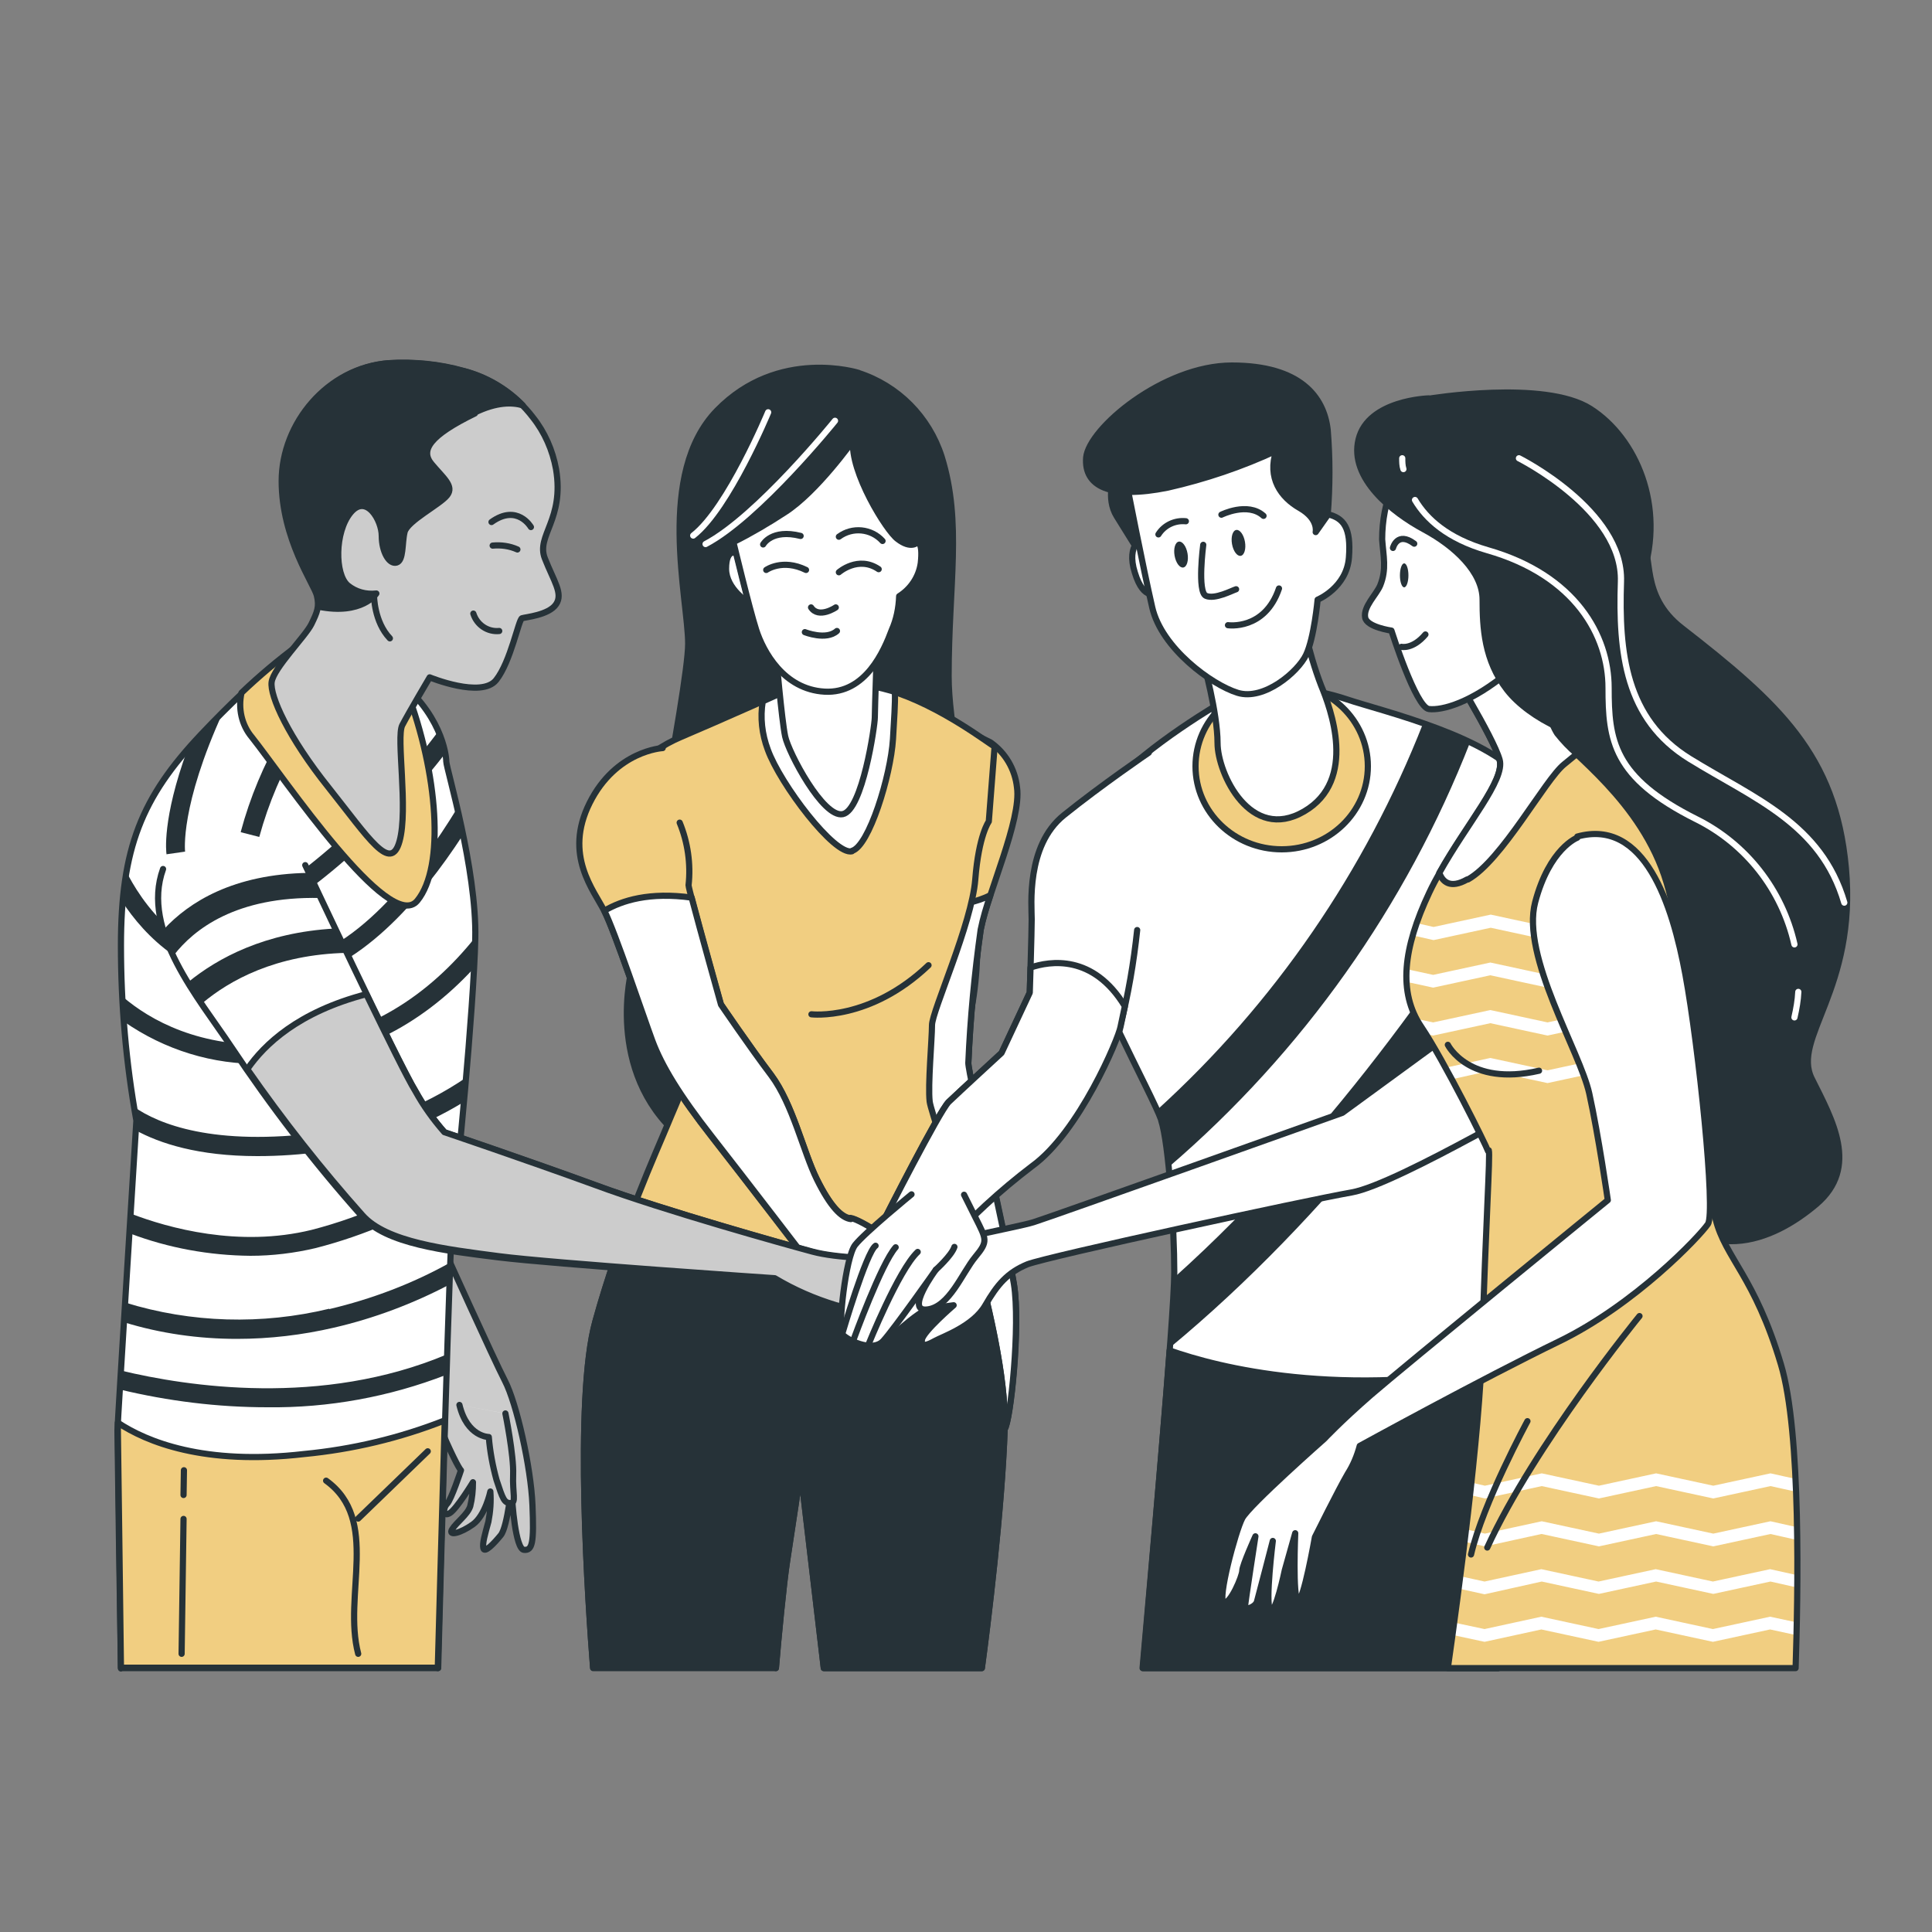 <?xml version="1.0" encoding="UTF-8"?>
<svg id="Layer_1" xmlns="http://www.w3.org/2000/svg" xmlns:xlink="http://www.w3.org/1999/xlink" version="1.1" viewBox="0 0 500 500">
  <rect x="0" y="0" width="500" height="500" fill="#808080" stroke="none"/>
  <!-- Generator: Adobe Illustrator 29.6.0, SVG Export Plug-In . SVG Version: 2.1.1 Build 207)  -->
  <defs>
    <style>
      .st0, .st1, .st2, .st3 {
        stroke: #263238;
      }

      .st0, .st1, .st2, .st3, .st4 {
        stroke-linecap: round;
        stroke-linejoin: round;
        stroke-width: 1.6px;
      }

      .st0, .st5 {
        fill: #fff;
      }

      .st6, .st3, .st4 {
        fill: none;
      }

      .st1, .st7 {
        fill: #263238;
      }

      .st8 {
        isolation: isolate;
        opacity: .2;
      }

      .st2, .st9 {
        fill: #f1ce81;
      }

      .st10 {
        clip-path: url(#clippath-1);
      }

      .st11 {
        clip-path: url(#clippath-3);
      }

      .st12 {
        clip-path: url(#clippath-4);
      }

      .st13 {
        clip-path: url(#clippath-2);
      }

      .st4 {
        stroke: #fff;
      }

      .st14 {
        clip-path: url(#clippath);
      }
    </style>
    <clipPath id="clippath">
      <path class="st6" d="M114.7,322.8s13,28.8,16,34.6,6.7,22.3,7.1,32.1,0,11.8-2.2,11.6-3.1-12.5-3.1-14.5v-3.1s-1.1,11.6-2.9,13.8-4.2,4.7-4.5,3.4.4-3.6,1.3-6.9c.5-2.6.7-5.2.5-7.8,0,0-1.3,6.2-4.5,8.5s-6.5,3.1-5.4,1.3,4-3.8,4.7-6c.5-2,.7-4.1.7-6.2,0,0-4.2,6.9-6,8s-1.8-1.3-.7-2.4,3.6-8.7,3.6-8.7c0,0-.7-.5-3.8-7.4-3.1-6.9-4.9-19-5.8-23.6s-2.7-10.9-2.7-10.9l-17.2-28.8s-1.3-6.9,5.1-8.1c6.5-1.2,19.6,21.2,19.6,21.2Z"/>
    </clipPath>
    <clipPath id="clippath-1">
      <path class="st6" d="M130.8,365.8s2.2,10.9,2,15.8.9,7.4-.7,7.4-2-1.1-3.6-6c-1-3.6-1.7-7.4-2-11.1,0,0-5.6,0-7.6-8.3l11.8,2.2Z"/>
    </clipPath>
    <clipPath id="clippath-2">
      <path class="st6" d="M229.6,325.7c-1.8,0-12.8,0-19.4-1.8-6.7-1.8-38-10.5-56.1-17.2-18.1-6.6-39.1-13.7-39.1-13.7-2.9-3.3-5.4-6.8-7.5-10.6-2-3.2-7.2-13.8-12.7-25.1-17.6,4.6-26.4,13-30.8,19.4,9.2,13.2,19.1,25.8,29.8,37.8,6.2,7,21.6,8.8,35.3,10.6s71.4,5.7,71.4,5.7c5,3,10.3,5.3,15.9,7,7,1.8,11,2.2,15.9.4s15-2.6,18.1-3.5,4.9-2.7,3.5-3.5-22.4-5.7-24.2-5.7Z"/>
    </clipPath>
    <clipPath id="clippath-3">
      <path class="st6" d="M119.9,96c7.2,1.9,13.5,6.1,18,12,3.1,3.9,5.1,8.5,6,13.4,2.2,13.1-5.2,17.2-2.9,23.1s4.8,9.1,2.9,11.9-7.9,3.3-8.8,3.6-2.9,11.2-6.7,16-17.2-.7-17.2-.7c0,0-5.5,9.3-7.1,12.4s1.6,21.7-.7,30c-2.3,8.3-7.9-.7-18.3-13.8-10.5-13.1-15.3-23.8-14.8-27.4s8.8-11.9,10.3-15,2.1-4.5,1.4-7.4-9.1-14.6-9.1-29.6,11.9-29.3,27.6-30.5c6.5-.4,13,.3,19.3,2Z"/>
    </clipPath>
    <clipPath id="clippath-4">
      <path class="st6" d="M385.3,297.7c.4,1.3-.8,19-1.7,49.9-.6,23.7-6.3,65.8-8.9,84.1h90c.6-18.6,1.5-61-3.8-78.6-6.8-22.8-14.4-27.5-16.9-37.6s-6.3-66-12.7-87.1c-6.3-21.2-25.4-33.8-28.3-38.5-3-4.6-12.3-31.7-12.3-31.7l-16.1,13.5s11.8,19,13.5,25-11.4,19.9-18.2,34.3c-6.8,14.4-8.1,25.8-2.1,34.7s16.9,30.9,17.3,32.2Z"/>
    </clipPath>
  </defs>
  <g id="freepik--Characters--inject-4">
    <path class="st1" d="M222.2,96.5s-20.7-6.6-36.6,9.7c-15.9,16.3-7.5,48.9-7.5,60.4s-14.6,84.2-14.6,84.2c0,0-7.1,26.4,12.3,43.2,19.4,16.8,55.3,15.3,70.6-17s-.9-78.3-.9-102,3.5-39.7-1.8-56.8c-3.3-10.3-11.3-18.4-21.6-21.7Z"/>
    <path class="st4" d="M216.1,108.9s-20,24.8-33.5,31.9"/>
    <path class="st4" d="M198.8,106.7s-10.3,24.8-19.4,31.9"/>
    <path class="st2" d="M256.3,192.1c3.9,2.7,6.4,7,6.9,11.7,1.2,8.3-7.6,27.4-9.4,36.8-1.7,11.5-2.7,23-3.2,34.6,0,2.9,10,46.6,11.8,57.2s-.9,35.6-2.4,37.5-5.6-6.8-5.9-12.4-11.2-48.7-15.3-61.7-3-30.1-3-30.1c0,0,5.6-39.2,5.6-54.3s.5-26.3.5-26.3l14.4,7Z"/>
    <path class="st0" d="M260,369.8c1.5-1.8,4.1-26.9,2.4-37.5s-11.8-54.3-11.8-57.2c.5-11.6,1.6-23.1,3.2-34.5.6-3,1.5-6,2.5-8.9-3.5,1.7-7.3,2.5-11.1,2.5-2.1,0-4.1,1.9-6,5.1-1.6,13.7-3.4,26.4-3.4,26.4,0,0-1.2,17.1,3,30.1s15,56.1,15.3,61.7c.3,5.6,4.4,14.1,5.9,12.3Z"/>
    <path class="st2" d="M200.8,431.7c.6-7.3,2-22,2.9-27.7,1.2-7.7,3.5-23.3,3.5-23.3l6,51h40.9c1.5-11.1,5.2-41,5.9-61.9.9-26.3-18.9-80.5-19.4-84.7s.6-16.2.6-19.8,10.3-26.2,11.2-37.7,3.5-15,3.5-15l1.5-19.4c-.9-.3-14.1-10.7-27.4-14.6-8.1-2.3-16.6-2.5-24.8-.6,0,0-19.2,8.6-28.9,12.7s-17.7,12.1-18,22.4,18.9,54.3,20.6,57.5-3.8,14.7-6.2,20.6-12.1,27.1-18.6,50.7c-5.6,20.1-1.8,74.3-.6,89.7h47.3Z"/>
    <path class="st3" d="M210,262.5s15.1,1.8,30.3-12.7"/>
    <path class="st0" d="M220.5,220.2c4.4-1.2,10-19.4,10.6-28.9.3-5.3.6-9.2.5-12.2-.6-.2-1.1-.4-1.6-.5-8.1-2.3-16.6-2.5-24.8-.6l-7.8,3.5c-.7,4.2-.2,8.5,1.3,12.5,3.2,8.9,17.3,27.5,21.8,26.3Z"/>
    <path class="st0" d="M200.8,169s1.5,17.4,2.4,21.6,9.8,21.1,14.9,20.1,8.3-22.9,8.3-25,.6-19.4.6-19.4c0,0-10.7,8.8-26.2,2.7Z"/>
    <path class="st2" d="M171.5,193.6s-12.1.6-18.9,14.2c-6.8,13.6,1.2,22.7,3.8,28,2.7,5.3,10,27.1,12.4,33.6s7.1,14.2,15.4,24.8c8.3,10.6,25.7,33.3,25.7,33.3l4.7,8.3s8,9.2,8.8,9.4,6.2,7.1,8.3,2.9,0-18.9,0-18.9c0,0,3.2,6.5,4.4,5s-.3-4.7-1.5-8.3-12.1-10.3-14.5-10.6-5.3-3.2-8.8-10.3-6.2-19.4-11.8-26.9c-5.6-7.4-13-18.3-13-18.3,0,0-8.3-29.5-8.3-30.7.6-5.5-.2-11.1-2.3-16.2"/>
    <path class="st0" d="M220.2,315.5c-2.4-.3-5.3-3.2-8.8-10.3s-6.2-19.4-11.8-26.9c-5.6-7.4-13-18.3-13-18.3,0,0-5.6-20-7.6-27.7-10.9-1.5-18,.7-22.6,3.4h0c2.7,5.3,10,27.1,12.4,33.6s7.1,14.2,15.4,24.8,25.7,33.3,25.7,33.3l4.7,8.3s8,9.2,8.8,9.4,6.2,7.1,8.3,2.9,0-18.9,0-18.9c0,0,3.2,6.5,4.4,5s-.3-4.7-1.5-8.3-12.1-10.3-14.5-10.6Z"/>
    <path class="st1" d="M200.8,431.7c.6-7.3,2-22,2.9-27.7,1.2-7.7,3.5-23.3,3.5-23.3l6,51h40.9c1.5-11.1,5.2-41,5.9-61.9.4-10.9-2.9-26.7-6.8-41.8-34.6,7.6-73.8,2.1-94.2-1.9-1.7,5.1-3.4,10.4-4.9,15.9-5.6,20.1-1.8,74.3-.6,89.7h47.3Z"/>
    <path class="st0" d="M190.5,143.1s-2.6-1.2-2.6,4.1,5.9,8.8,5.9,8.8l-3.2-12.9Z"/>
    <path class="st0" d="M220.8,114s-9.4,13.3-17.7,18.6c-4.3,2.8-8.7,5.4-13.3,7.7,0,0,4.1,17.1,5.9,22.7s7.1,15.4,17.7,16c10.6.6,15.4-10.6,17.4-16,1.2-2.7,1.8-5.7,1.9-8.7,3-1.9,5.1-5,5.6-8.6.6-5.6-.9-5.3-.9-5.3,0,0-1.6,1.8-5.1-.9-2.9-2.1-12.4-17.5-11.5-25.5Z"/>
    <path class="st3" d="M198.3,147.5s4.2-3,10.3,0"/>
    <path class="st3" d="M217.1,148.1s5-4.4,10.3-.8"/>
    <path class="st3" d="M197.5,140.9s2.2-4.1,9.7-2.2"/>
    <path class="st3" d="M217.1,138.9c3.5-2.6,8.4-2.1,11.3,1.1"/>
    <path class="st3" d="M216.3,157.2s-4.4,3-6.4,0"/>
    <path class="st3" d="M208.3,163.6s5.5,2.2,8.3-.3"/>
    <path class="st5" d="M114.7,322.8s13,28.8,16,34.6,6.7,22.3,7.1,32.1,0,11.8-2.2,11.6-3.1-12.5-3.1-14.5v-3.1s-1.1,11.6-2.9,13.8-4.2,4.7-4.5,3.4.4-3.6,1.3-6.9c.5-2.6.7-5.2.5-7.8,0,0-1.3,6.2-4.5,8.5s-6.5,3.1-5.4,1.3,4-3.8,4.7-6c.5-2,.7-4.1.7-6.2,0,0-4.2,6.9-6,8s-1.8-1.3-.7-2.4,3.6-8.7,3.6-8.7c0,0-.7-.5-3.8-7.4-3.1-6.9-4.9-19-5.8-23.6s-2.7-10.9-2.7-10.9l-17.2-28.8s-1.3-6.9,5.1-8.1c6.5-1.2,19.6,21.2,19.6,21.2Z"/>
    <g class="st14">
      <path class="st8" d="M114.7,322.8s13,28.8,16,34.6,6.7,22.3,7.1,32.1,0,11.8-2.2,11.6-3.1-12.5-3.1-14.5v-3.1s-1.1,11.6-2.9,13.8-4.2,4.7-4.5,3.4.4-3.6,1.3-6.9c.5-2.6.7-5.2.5-7.8,0,0-1.3,6.2-4.5,8.5s-6.5,3.1-5.4,1.3,4-3.8,4.7-6c.5-2,.7-4.1.7-6.2,0,0-4.2,6.9-6,8s-1.8-1.3-.7-2.4,3.6-8.7,3.6-8.7c0,0-.7-.5-3.8-7.4-3.1-6.9-4.9-19-5.8-23.6s-2.7-10.9-2.7-10.9l-17.2-28.8s-1.3-6.9,5.1-8.1c6.5-1.2,19.6,21.2,19.6,21.2Z"/>
    </g>
    <path class="st3" d="M114.7,322.8s13,28.8,16,34.6,6.7,22.3,7.1,32.1,0,11.8-2.2,11.6-3.1-12.5-3.1-14.5v-3.1s-1.1,11.6-2.9,13.8-4.2,4.7-4.5,3.4.4-3.6,1.3-6.9c.5-2.6.7-5.2.5-7.8,0,0-1.3,6.2-4.5,8.5s-6.5,3.1-5.4,1.3,4-3.8,4.7-6c.5-2,.7-4.1.7-6.2,0,0-4.2,6.9-6,8s-1.8-1.3-.7-2.4,3.6-8.7,3.6-8.7c0,0-.7-.5-3.8-7.4-3.1-6.9-4.9-19-5.8-23.6s-2.7-10.9-2.7-10.9l-17.2-28.8s-1.3-6.9,5.1-8.1c6.5-1.2,19.6,21.2,19.6,21.2Z"/>
    <path class="st5" d="M130.8,365.8s2.2,10.9,2,15.8.9,7.4-.7,7.4-2-1.1-3.6-6c-1-3.6-1.7-7.4-2-11.1,0,0-5.6,0-7.6-8.3"/>
    <g class="st10">
      <path class="st8" d="M130.8,365.8s2.2,10.9,2,15.8.9,7.4-.7,7.4-2-1.1-3.6-6c-1-3.6-1.7-7.4-2-11.1,0,0-5.6,0-7.6-8.3"/>
    </g>
    <path class="st3" d="M130.8,365.8s2.2,10.9,2,15.8.9,7.4-.7,7.4-2-1.1-3.6-6c-1-3.6-1.7-7.4-2-11.1,0,0-5.6,0-7.6-8.3"/>
    <path class="st0" d="M31.3,431.7h82.1c.4-15.4,3.1-115.6,3.9-120.1.9-4.9,5.3-50.7,5.7-68.7s-7.5-44.1-7.5-45.8-1.3-12.8-13.7-22-22-9.2-24.7-7.9c0,0-9.7,6.6-25.1,22.9-15.4,16.3-20.7,29.5-20.7,54.6,0,15.2,1.3,30.4,4,45.3,0,0-4.9,78.4-4.9,80.2s.7,51.1.9,61.6Z"/>
    <path class="st7" d="M68.5,254.4c1.7,0,3.5-.1,5.2-.3,18.9-2.1,35.3-21.4,46.1-38-.5-2.4-1-4.7-1.5-6.9-10.2,16.7-26.7,38.1-45.2,40.1-25.6,2.8-37.2-17.4-40.5-23.9-.5,2.5-.8,5.1-1,7.9,5.7,8.7,17.3,21.2,36.8,21.2Z"/>
    <path class="st7" d="M62.4,215.4l4.7,1.2c4.8-17.6,14.4-33.6,27.5-46.3-1.6-.8-3.2-1.5-4.9-2.2-13.1,13.1-22.6,29.3-27.4,47.2Z"/>
    <path class="st7" d="M67,238.6c1.1-.6,24-12.5,48.3-43.7-.4-2-1-3.9-1.8-5.7-24.4,32.4-48.4,44.9-48.7,45.1l2.2,4.4Z"/>
    <path class="st7" d="M43,221.1l4.9-.7c0-.1-1.4-11.6,9.9-36.3-1.8,1.8-3.7,3.7-5.7,5.9-1.3,1.4-2.5,2.7-3.6,4-6.6,18-5.5,26.6-5.4,27.1Z"/>
    <path class="st7" d="M83.1,293.1c-27.9,3.6-42.1-2.2-48.5-6.7.4,2.4.6,3.7.6,3.7,0,0,0,.9-.1,2.4,6.2,3.4,16.2,6.7,31.5,6.7,5.7,0,11.5-.4,17.1-1.2,12.9-1.7,25.2-6,36.3-12.8.2-2,.4-4.1.6-6.3-11.2,7.6-24,12.5-37.5,14.3Z"/>
    <path class="st7" d="M81.7,323c12.8-3.3,25.1-8.6,36.2-15.8.2-1.7.4-3.9.7-6.3-11.6,8-24.4,13.9-38,17.4-18.8,4.6-37.1-.5-46.7-4.2,0,1.6-.2,3.4-.3,5.1,10,3.8,20.6,5.7,31.2,5.8,5.7,0,11.4-.7,16.9-2Z"/>
    <path class="st7" d="M31.3,354.7c-.1,1.7-.2,3.4-.3,4.9,12.5,3,25.3,4.6,38.2,4.6,15.8.2,31.6-2.7,46.3-8.4,0-1.8.1-3.6.2-5.3-32.5,13.7-67.3,8.3-84.4,4.2Z"/>
    <path class="st7" d="M85.2,338.7c-17.4,4.2-35.7,3.7-52.8-1.6,0,1.7-.2,3.4-.3,5.1,9.4,2.9,19.3,4.3,29.2,4.3,8.5,0,16.9-1,25.1-2.9,10.4-2.4,20.5-6.2,30-11.2,0-2,.1-3.9.2-5.7-9.8,5.5-20.4,9.5-31.4,12.1Z"/>
    <path class="st7" d="M71.6,270.3c-19.9,1-32.8-6.3-39.9-12.4.1,2.2.3,4.4.4,6.5,10.5,7.3,23,11.2,35.8,10.9,1.3,0,2.6,0,3.9,0,19.5-1,36.8-9.5,50.8-24.7.2-2.8.3-5.4.3-7.6v-.3c-11.4,14.2-28,26.5-51.4,27.7Z"/>
    <path class="st2" d="M104.7,177.3c-.9-.8-1.8-1.6-2.9-2.4-12.3-9.2-22-9.2-24.7-7.9-5.1,3.8-10,7.9-14.6,12.3-.9,4,0,8.3,2.7,11.5,8.4,10.6,35.6,51.1,42.8,42.3s5.3-33.1-2.7-54.2c-.2-.6-.5-1.1-.6-1.6Z"/>
    <path class="st0" d="M79,223.9s23.8,50.7,28.6,58.6c2.1,3.8,4.6,7.3,7.5,10.6,0,0,21.1,7.1,39.1,13.7,18.1,6.6,49.4,15.3,56,17.2s17.6,1.8,19.4,1.8,22.9,4.9,24.3,5.7-.4,2.6-3.5,3.5-13.2,1.7-18.1,3.5-8.8,1.3-15.9-.4c-5.6-1.7-10.9-4.1-15.9-7,0,0-57.8-4-71.5-5.7s-29.2-3.5-35.3-10.6c-12.3-13.8-23.6-28.5-33.8-43.8-8.3-12.5-23.5-30.1-17.7-46.1"/>
    <path class="st5" d="M229.6,325.7c-1.8,0-12.8,0-19.4-1.8-6.7-1.8-38-10.5-56.1-17.2-18.1-6.6-39.1-13.7-39.1-13.7-2.9-3.3-5.4-6.8-7.5-10.6-2-3.2-7.2-13.8-12.7-25.1-17.6,4.6-26.4,13-30.8,19.4,9.2,13.2,19.1,25.8,29.8,37.8,6.2,7,21.6,8.8,35.3,10.6s71.4,5.7,71.4,5.7c5,3,10.3,5.3,15.9,7,7,1.8,11,2.2,15.9.4s15-2.6,18.1-3.5,4.9-2.7,3.5-3.5-22.4-5.7-24.2-5.7Z"/>
    <g class="st13">
      <path class="st8" d="M229.6,325.7c-1.8,0-12.8,0-19.4-1.8-6.7-1.8-38-10.5-56.1-17.2-18.1-6.6-39.1-13.7-39.1-13.7-2.9-3.3-5.4-6.8-7.5-10.6-2-3.2-7.2-13.8-12.7-25.1-17.6,4.6-26.4,13-30.8,19.4,9.2,13.2,19.1,25.8,29.8,37.8,6.2,7,21.6,8.8,35.3,10.6s71.4,5.7,71.4,5.7c5,3,10.3,5.3,15.9,7,7,1.8,11,2.2,15.9.4s15-2.6,18.1-3.5,4.9-2.7,3.5-3.5-22.4-5.7-24.2-5.7Z"/>
    </g>
    <path class="st3" d="M229.6,325.7c-1.8,0-12.8,0-19.4-1.8-6.7-1.8-38-10.5-56.1-17.2-18.1-6.6-39.1-13.7-39.1-13.7-2.9-3.3-5.4-6.8-7.5-10.6-2-3.2-7.2-13.8-12.7-25.1-17.6,4.6-26.4,13-30.8,19.4,9.2,13.2,19.1,25.8,29.8,37.8,6.2,7,21.6,8.8,35.3,10.6s71.4,5.7,71.4,5.7c5,3,10.3,5.3,15.9,7,7,1.8,11,2.2,15.9.4s15-2.6,18.1-3.5,4.9-2.7,3.5-3.5-22.4-5.7-24.2-5.7Z"/>
    <path class="st2" d="M113.3,431.7c.2-7.6,1-36.5,1.8-64.1-11.7,4.6-23.9,7.5-36.4,8.7-25.9,3-40.8-3.2-48.2-8.1,0,1.1,0,1.8,0,1.9,0,1.6.7,51,.8,61.5h82.1Z"/>
    <path class="st3" d="M92.7,428c-4-15.2,5.7-34.7-8.3-44.8"/>
    <line class="st3" x1="92.7" y1="393" x2="110.7" y2="375.6"/>
    <path class="st3" d="M47.5,393.1l-.5,34.9"/>
    <line class="st3" x1="47.6" y1="380.5" x2="47.5" y2="386.9"/>
    <path class="st5" d="M119.9,96c7.2,1.9,13.5,6.1,18,12,3.1,3.9,5.1,8.5,6,13.4,2.2,13.1-5.2,17.2-2.9,23.1s4.8,9.1,2.9,11.9-7.9,3.3-8.8,3.6-2.9,11.2-6.7,16-17.2-.7-17.2-.7c0,0-5.5,9.3-7.1,12.4s1.6,21.7-.7,30c-2.3,8.3-7.9-.7-18.3-13.8-10.5-13.1-15.3-23.8-14.8-27.4s8.8-11.9,10.3-15,2.1-4.5,1.4-7.4-9.1-14.6-9.1-29.6,11.9-29.3,27.6-30.5c6.5-.4,13,.3,19.3,2Z"/>
    <g class="st11">
      <path class="st8" d="M119.9,96c7.2,1.9,13.5,6.1,18,12,3.1,3.9,5.1,8.5,6,13.4,2.2,13.1-5.2,17.2-2.9,23.1s4.8,9.1,2.9,11.9-7.9,3.3-8.8,3.6-2.9,11.2-6.7,16-17.2-.7-17.2-.7c0,0-5.5,9.3-7.1,12.4s1.6,21.7-.7,30c-2.3,8.3-7.9-.7-18.3-13.8-10.5-13.1-15.3-23.8-14.8-27.4s8.8-11.9,10.3-15,2.1-4.5,1.4-7.4-9.1-14.6-9.1-29.6,11.9-29.3,27.6-30.5c6.5-.4,13,.3,19.3,2Z"/>
    </g>
    <path class="st3" d="M119.9,96c7.2,1.9,13.5,6.1,18,12,3.1,3.9,5.1,8.5,6,13.4,2.2,13.1-5.2,17.2-2.9,23.1s4.8,9.1,2.9,11.9-7.9,3.3-8.8,3.6-2.9,11.2-6.7,16-17.2-.7-17.2-.7c0,0-5.5,9.3-7.1,12.4s1.6,21.7-.7,30c-2.3,8.3-7.9-.7-18.3-13.8-10.5-13.1-15.3-23.8-14.8-27.4s8.8-11.9,10.3-15,2.1-4.5,1.4-7.4-9.1-14.6-9.1-29.6,11.9-29.3,27.6-30.5c6.5-.4,13,.3,19.3,2Z"/>
    <path class="st1" d="M122.8,106.8c5.7-2.8,9.8-2.7,12.5-1.9-4.2-4.3-9.5-7.4-15.3-8.9-6.3-1.8-12.8-2.4-19.3-2-15.7,1.2-27.6,15.5-27.6,30.5s8.3,26.7,9.1,29.6c.3.9.3,1.9.2,2.9,11.3,2.3,15-3.4,15-3.4-2.7.3-5.3-.4-7.4-2.1-3.4-2.9-3.4-13.8.7-18.8s8.1,1.9,8.1,6,1.9,7.4,3.8,6.9,1.4-5,2.1-7.9,9.1-7.1,11-9.5-1-4.5-4-8.1-.5-7.4,11.2-13.1Z"/>
    <path class="st3" d="M96.8,154.2s0,6.7,4.1,11"/>
    <path class="st3" d="M133.9,142.2c-2-.9-4.2-1.2-6.4-1"/>
    <path class="st3" d="M137.4,136.4s-3.5-6.1-10.2-1.3"/>
    <path class="st3" d="M129.2,163.3c-3,.3-5.8-1.6-6.7-4.5"/>
    <path class="st7" d="M82.9,232.4l-3-6.5c-19.6.3-31,7.6-37.5,14.6.7,2.3,1.6,4.6,2.6,6.7,5.1-6.6,16-15.3,37.9-14.8Z"/>
    <path class="st7" d="M89.7,246.7l-3-6.4c-18.2,1-30.4,7.7-37.9,13.8,1.1,1.9,2.3,3.7,3.6,5.5,6.9-5.8,18.9-12.6,37.4-13Z"/>
    <path class="st0" d="M300.5,289.9c2,6.1,3.4,27.8,3.4,39.4s-6.2,79.6-8.2,102.4h92c1.1-22.3,4.4-89.2,4.4-97.7s-3.4-51.9,1-66.5,9.5-52.9,1.6-64.8-37.2-18.7-46.1-21.7-22.1-4.7-28.5-1.6c0,0-17.6,9.8-28.5,20-10.9,10.2-15.6,25.8-13.6,38.3,2,12.6,20.4,46,22.5,52.1Z"/>
    <path class="st7" d="M380.5,192.1c-4-1.8-8-3.5-12.2-4.9-15,38.2-38.5,72.5-68.9,100.1.5,1.1.9,2,1.1,2.6,1,4,1.7,8,2,12.1,34.6-29.7,61.4-67.5,78-110Z"/>
    <path class="st7" d="M398.4,236.3c.8-8.1.6-16.2-.5-24.3-18.9,31.9-51.6,80.6-94.1,118.7-.1,3.4-.5,9.9-1.2,18.2,41.4-34.2,74.1-78.5,95.7-112.6Z"/>
    <path class="st1" d="M387.8,431.7c.8-15.9,2.7-54.3,3.7-78.2-44.8,8.6-76.3.4-88.8-4-1.9,25.2-5.5,65.8-6.9,82.2h92Z"/>
    <ellipse class="st2" cx="331.7" cy="198.3" rx="22.3" ry="21.5"/>
    <path class="st0" d="M311.4,171.2s3.7,13.2,3.7,21.1,8.5,25.8,22.4,17.7,6.8-26.8,4.4-32.6c-1.7-4.4-3-9-4.1-13.6,0,0-4.4,8.1-13,8.5-4.5.3-9.1,0-13.5-1Z"/>
    <path class="st1" d="M288.4,123.1s-2.3,5.8.6,10.5,6.9,11.1,6.9,11.1l-.6-25.7s-5.8-4.7-6.9,4.1Z"/>
    <path class="st0" d="M296,138.9s-4.7,1.8-2.3,9.3c2.3,7.6,5.8,5.3,5.8,5.3l-3.5-14.6Z"/>
    <path class="st0" d="M291.7,125.7s4.1,21.1,6.5,31.5c2.4,10.5,15.3,20,22.1,22.1s15.6-5.4,17.7-9.8,3-14.3,3-14.3c0,0,7.5-3.1,8.1-10.9.6-7.8-1.4-10.2-5.4-11.2l-3.1-1.4s1.7-12.6-2.7-20.4-20,2.4-28.2,4.7-19,1.7-18,9.5Z"/>
    <path class="st3" d="M311.4,141s-1.6,12.2.7,13.2,6.8-1.4,7.8-1.7"/>
    <path class="st3" d="M317.8,161.8s9.5,1.4,13.2-9.5"/>
    <path class="st3" d="M299.8,138.3c1.5-2.4,4.3-3.7,7.1-3.4"/>
    <path class="st3" d="M316.1,133.2s6.8-3.4,10.9.3"/>
    <ellipse class="st7" cx="305.6" cy="143.7" rx="1.7" ry="3.4" transform="translate(-20.1 54.5) rotate(-9.9)"/>
    <ellipse class="st7" cx="320.5" cy="140.7" rx="1.7" ry="3.4" transform="translate(-19.4 57) rotate(-9.9)"/>
    <path class="st1" d="M330.4,116.6c-9,4.2-18.5,7.4-28.2,9.6-14.9,3-21.7-.3-21.1-7.8.7-7.5,20-23.8,37.7-23.8s23.8,8.1,24.8,16.6c.6,7.3.6,14.7,0,22.1l-3.1,4.4s.8-3.4-4.1-6.2-8.5-7.8-6.1-14.9Z"/>
    <path class="st1" d="M424.8,140.8c3.3,2.5-.6,13.2,10.4,21.7,25.2,19.6,39.8,32.9,42.5,62,2.9,31.7-14.1,44.1-8.8,54.7s12.3,22.9,1.2,32.4c-11.2,9.5-29.4,17.6-44.6-4.7-15.3-22.3-23.5-71.7-30-98.8-6.5-27.1-17-40-15.3-51.7,1.7-11.3,11-19.4,22-21.4,8.1-1.4,16.3.7,22.7,5.9Z"/>
    <path class="st0" d="M394.5,253.6l-47.1,34.4s-75.4,26.9-79.9,28.3-25.6,5.1-30,7.5c-4.4,2.4-13,18.1-14.3,21.8-.7,1.3-.2,3,1.1,3.8.8.5,1.8.5,2.7,0,1-1,10.9-10.6,14-10.9,3.1-.3,5.8-.7,5.8-.7,0,0-7.9,6.8-8.2,8.9s1.4,1.4,3.4.3,9.9-3.8,13-9.2,5.8-8.5,10.9-10.6c5.1-2,71.9-16.5,83.9-18.6s54.9-27.9,57-28.2-5.7-26.9-12.2-26.9Z"/>
    <path class="st9" d="M385.3,297.7c.4,1.3-.8,19-1.7,49.9-.6,23.7-6.3,65.8-8.9,84.1h90c.6-18.6,1.5-61-3.8-78.6-6.8-22.8-14.4-27.5-16.9-37.6s-6.3-66-12.7-87.1c-6.3-21.2-25.4-33.8-28.3-38.5-3-4.6-12.3-31.7-12.3-31.7l-16.1,13.5s11.8,19,13.5,25-11.4,19.9-18.2,34.3c-6.8,14.4-8.1,25.8-2.1,34.7s16.9,30.9,17.3,32.2Z"/>
    <g class="st12">
      <g>
        <path class="st5" d="M399,384.6l14.8,3.2,14.8-3.2,14.8,3.2,14.8-3.2,6.8,1.5v-3.3c-.1,0-6.8-1.5-6.8-1.5l-14.8,3.2-14.8-3.2-14.8,3.2-14.8-3.2-14.7,3.2-3.5-.8c-.1,1.1-.2,2.2-.4,3.2l3.9.9,14.7-3.2Z"/>
        <path class="st5" d="M415.3,273.8l-14.8,3.2-14.8-3.2-11.5,2.5,1.6,3,9.9-2.2,14.8,3.2,14.8-3.2,14.8,3.2,9.3-2.1c-.1-1.1-.2-2.2-.4-3.2l-9,2-14.8-3.2Z"/>
        <path class="st5" d="M399,409.3l14.8,3.2,14.8-3.2,14.8,3.2,14.8-3.2,7.1,1.6v-3.2l-7.2-1.6-14.8,3.2-14.8-3.2-14.8,3.2-14.8-3.2-14.7,3.2-6.4-1.4c-.1,1.1-.3,2.2-.4,3.2l6.8,1.5,14.8-3.3Z"/>
        <path class="st5" d="M465.1,419.9l-7-1.5-14.8,3.2-14.8-3.2-14.8,3.2-14.8-3.2-14.7,3.2-8-1.7c-.1,1.1-.3,2.2-.4,3.2l8.4,1.8,14.7-3.2,14.8,3.2,14.8-3.2,14.8,3.2,14.8-3.2,6.9,1.5c0-1.1,0-2.2,0-3.3Z"/>
        <path class="st5" d="M365.7,242.1l5.3,1.2,14.8-3.2,14.8,3.2,14.8-3.2,14.8,3.2,4.4-1c-.2-1.1-.4-2.2-.6-3.2l-3.8.8-14.8-3.2-14.8,3.2-14.8-3.2-14.8,3.2-4.4-1c-.4,1.1-.7,2.1-1,3.2Z"/>
        <path class="st5" d="M415.3,249.1l-14.8,3.2-14.8-3.2-14.8,3.2-6.9-1.5c0,1.1,0,2.2,0,3.3l6.9,1.5,14.8-3.2,14.8,3.2,14.8-3.2,14.8,3.2,6.3-1.4c-.2-1.1-.3-2.2-.5-3.2l-5.8,1.3-14.8-3.2Z"/>
        <path class="st5" d="M415.3,261.4l-14.8,3.2-14.8-3.2-14.8,3.2-4.2-.9c.3.6.7,1.2,1.1,1.8s.9,1.3,1.3,2.1l1.8.4,14.8-3.2,14.8,3.2,14.8-3.2,14.8,3.2,7.9-1.7c-.1-1.1-.3-2.2-.4-3.2l-7.5,1.6-14.8-3.2Z"/>
        <path class="st5" d="M399,397l14.8,3.2,14.8-3.2,14.8,3.2,14.8-3.2,7.1,1.6v-3.3l-7.1-1.6-14.8,3.2-14.8-3.2-14.8,3.2-14.8-3.2-14.7,3.2-4.9-1.1-.4,3.2,5.3,1.2,14.6-3.2Z"/>
      </g>
    </g>
    <path class="st3" d="M385.3,297.7c.4,1.3-.8,19-1.7,49.9-.6,23.7-6.3,65.8-8.9,84.1h90c.6-18.6,1.5-61-3.8-78.6-6.8-22.8-14.4-27.5-16.9-37.6s-6.3-66-12.7-87.1c-6.3-21.2-25.4-33.8-28.3-38.5-3-4.6-12.3-31.7-12.3-31.7l-16.1,13.5s11.8,19,13.5,25-11.4,19.9-18.2,34.3c-6.8,14.4-8.1,25.8-2.1,34.7s16.9,30.9,17.3,32.2Z"/>
    <path class="st3" d="M374.7,270.4s5.4,10.9,23.6,6.7"/>
    <path class="st3" d="M424.3,340.6s-27.2,33.3-39.4,59.9"/>
    <path class="st3" d="M395.3,367.8s-11.5,21.2-14.6,34.5"/>
    <path class="st0" d="M379.9,227.6c8.8-4.9,20-25.9,24.9-29.8l3.3-2.7c-1.9-1.6-3.6-3.4-5.1-5.3-3-4.6-12.3-31.7-12.3-31.7l-16.1,13.5s11.8,19,13.5,25c1.5,5.2-8.6,16.7-15.6,29.3.8,2.3,2.8,4.2,7.2,1.7Z"/>
    <path class="st0" d="M360.5,125.5c-1.9,4.4-2.8,9.2-2.8,14.1.3,4.3,1.2,7.7-.5,11.9-1,2.4-4.4,5.5-3.9,8.3.4,2.5,6.8,3.4,6.8,3.4,0,0,6.3,19.9,9.7,20.3s11-1.6,20.7-9.7c9.7-8.1-2.1-37.2-10.6-44.8-8.5-7.6-15.2-8.5-19.4-3.4Z"/>
    <ellipse class="st7" cx="363.4" cy="148.9" rx="1.1" ry="3.1"/>
    <path class="st3" d="M360.5,141.8s1.1-4.4,5.5-1.1"/>
    <path class="st3" d="M362.7,167.4s2.9.7,6.2-3.2"/>
    <path class="st1" d="M369.8,103.1s-15.7.4-18.2,10.6c-2.5,10.1,8.9,19,16.9,23.3s15.2,11,15.2,18.2.4,15.7,6.3,23.3c5.9,7.6,19.4,14,30,13.5s-.8-25.3,5.1-43.1-1.6-35.5-13.5-43.1c-11.9-7.6-41.9-2.6-41.9-2.6Z"/>
    <path class="st4" d="M465.4,256.7c-.1,2.2-.5,4.4-1,6.6"/>
    <path class="st4" d="M366.2,129.4c2.9,4.9,8.4,10,18.8,13,22.7,6.5,31.3,22.1,31.3,35.6s1.1,23.2,22.7,34c12.9,6.4,22.2,18.3,25.4,32.4"/>
    <path class="st4" d="M362.9,118.6c0,.9,0,1.9.3,2.8"/>
    <path class="st4" d="M393.1,118.6s27,13.5,26.4,31.9c-.6,18.3,1.1,35.6,17.8,45.9,16.7,10.3,34,16.7,40,37.2"/>
    <path class="st0" d="M408.2,216.8s-7.2,2.7-10.9,16.7,11.6,38.6,14,49.5,4.8,27.6,4.8,27.6c0,0-53.6,43.7-61.4,50.5-7.8,6.8-12,11.3-12,11.3,0,0-19.4,17.1-21.2,20.5s-6.5,21.2-4.8,21.8,4.8-6.8,4.8-8.2,3.4-8.9,3.4-8.9c0,0-2.7,17.4-2.7,18.3s2.7,0,3.1-1.4,4.1-15.7,4.1-15.7c0,0-2,16-.7,17.8s3.8-10.2,3.8-10.2l2.7-9.6s-.7,16.7.7,17.4,4.4-16.4,4.4-16.4c0,0,6.1-12.3,8.5-16.4,1.4-2.2,2.4-4.6,3.1-7.2,0,0,31.7-17.4,51.5-27,19.8-9.6,36.5-27.3,38.6-30.4s-2.4-46.1-5.8-64.5c-3.4-18.4-10.6-40.6-28-35.8Z"/>
    <path class="st0" d="M297.3,194.8s-12.2,8.3-22,16.2c-9.8,7.9-8.3,23.5-8.3,26.9s-.5,19-.5,19l-7.3,15.6s-11.2,10.3-13.7,12.7-16.6,30.3-16.6,30.3l-3.4,4.9,18.6,2.4c6.9-7.7,14.6-14.8,22.9-21.1,12.2-8.8,22.4-33.1,22.9-36.1,2.1-8.2,3.5-16.5,4.4-24.9"/>
    <path class="st0" d="M291.1,260.4c-8.2-13.5-19.4-11.7-24.4-10-.1,3.6-.2,6.5-.2,6.5l-7.3,15.6s-11.2,10.3-13.7,12.7c-2.4,2.4-16.6,30.3-16.6,30.3l-3.4,4.9,18.7,2.5c6.9-7.7,14.6-14.8,22.9-21.1,12.2-8.8,22.4-33.1,22.9-36.1.2-1,.6-2.8,1.1-5.2Z"/>
    <path class="st0" d="M235.9,309.1s-12.1,9.9-14.6,13.1-4.4,21.6-3.4,23,7.8,5,10.7,1.8c2.9-3.2,13.6-18.4,13.6-18.4,0,0-8.1,10.9-2.3,10.3,5.8-.6,9.1-9.5,12.5-13.6s2.9-4.5,0-10.3l-2.9-5.8"/>
    <path class="st3" d="M218,345.1s6.2-21.1,8.6-22.7"/>
    <path class="st3" d="M220.9,346.7s7.2-19.8,10.9-23.9"/>
    <path class="st3" d="M224.7,348.1s7.8-19.4,12.8-24.1"/>
    <path class="st0" d="M242.2,328.6s4.1-3.7,4.8-5.9"/>
  </g>
</svg>